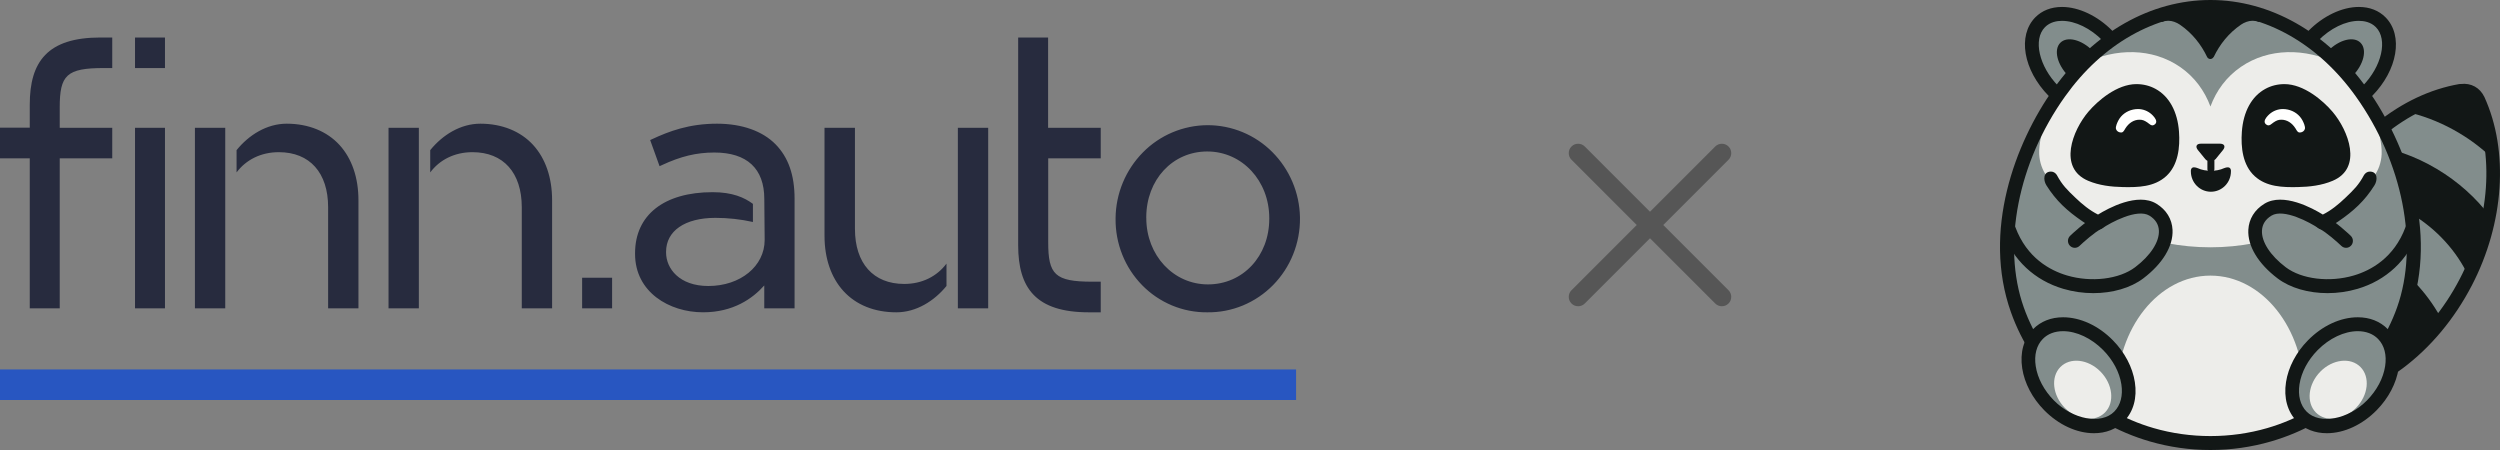 <svg width="200" height="36" viewBox="0 0 200 36" fill="none" xmlns="http://www.w3.org/2000/svg">
<rect x="0" y="0" width="200" height="36" fill="#808080" stroke="none"/>
<g clip-path="url(#clip0)">
<path d="M13.198 10.222H10.801V24.667H13.198V10.222ZM48.968 22.22H46.57V24.665H48.968V22.22ZM13.198 3.002H10.801V5.446H13.198V3.002ZM2.38 24.667H4.778V12.666H8.98V10.222H4.778V8.594C4.778 6.02 5.315 5.444 8.297 5.444H8.98V3H8.028C3.793 3 2.381 4.942 2.381 8.363V10.216H0V12.666H2.38V24.666V24.667ZM18.02 10.222H15.594V24.667H18.02V10.222ZM22.307 12.174C24.782 12.174 26.25 13.821 26.25 16.579V24.665H28.676V16.023C28.676 14.215 28.152 12.685 27.161 11.599C26.169 10.513 24.688 9.895 22.934 9.895C21.348 9.895 19.911 10.795 18.926 12.011V13.792C19.684 12.781 20.873 12.174 22.307 12.174ZM33.508 10.222H31.082V24.667H33.508V10.222ZM37.8 12.174C40.274 12.174 41.742 13.821 41.742 16.579V24.665H44.168V16.023C44.168 14.215 43.644 12.685 42.653 11.599C41.662 10.513 40.18 9.895 38.427 9.895C36.84 9.895 35.404 10.795 34.418 12.011V13.792C35.176 12.781 36.365 12.174 37.8 12.174ZM87.1 24.985H88.058V22.535H87.377C84.393 22.535 83.857 21.96 83.857 19.385V12.666H88.058V10.222H83.848V3H81.453V19.616C81.453 23.043 82.865 24.985 87.101 24.985H87.1ZM79.055 10.222H76.629V24.667H79.055V10.222ZM71.71 24.985C73.297 24.985 74.733 24.085 75.719 22.878V21.088C74.959 22.106 73.772 22.715 72.339 22.715C69.864 22.715 68.396 21.066 68.396 18.31V10.222H65.961V18.858C65.961 20.668 66.485 22.196 67.474 23.282C68.492 24.397 69.956 24.985 71.71 24.985ZM96.582 24.985C97.558 24.998 98.527 24.812 99.429 24.438C100.335 24.062 101.156 23.508 101.844 22.808C102.537 22.103 103.083 21.267 103.451 20.35C103.821 19.43 104.007 18.443 103.998 17.448V17.395C103.965 15.428 103.17 13.551 101.78 12.158C101.1 11.477 100.292 10.937 99.403 10.569C98.513 10.201 97.56 10.012 96.597 10.014C95.634 10.019 94.682 10.214 93.795 10.589C92.908 10.963 92.104 11.509 91.429 12.195C90.049 13.597 89.266 15.48 89.246 17.448V17.502C89.236 18.488 89.419 19.465 89.784 20.378C90.147 21.288 90.687 22.116 91.372 22.816C92.052 23.511 92.865 24.062 93.762 24.436C94.655 24.808 95.615 24.995 96.582 24.985ZM91.701 17.395C91.701 14.385 93.798 12.118 96.582 12.118C99.367 12.118 101.541 14.458 101.541 17.448V17.502C101.541 20.495 99.432 22.752 96.637 22.752C93.871 22.752 91.704 20.422 91.704 17.448L91.701 17.395ZM56.244 24.984C58.66 24.984 60.209 23.885 61.141 22.836V24.666H63.566V15.896C63.566 14.012 63.069 12.587 62.042 11.542C61.015 10.496 59.374 9.895 57.363 9.895C55.134 9.895 53.546 10.49 52.163 11.135L52.013 11.205L52.765 13.295L52.94 13.215C54.458 12.505 55.716 12.202 57.149 12.202C59.763 12.202 61.144 13.488 61.144 15.918L61.173 19.191C61.173 21.298 59.231 22.88 56.666 22.88C54.351 22.88 53.286 21.487 53.286 20.198V20.143C53.286 18.469 54.798 17.429 57.23 17.429C58.24 17.428 59.247 17.539 60.234 17.759V16.31C59.564 15.81 58.61 15.374 57.01 15.374C53.125 15.374 50.805 17.199 50.805 20.256V20.311C50.803 23.371 53.54 24.984 56.244 24.984Z" fill="#272B3E"/>
<path d="M103.686 29.556H0V32.002H103.686V29.556Z" fill="#2856C1"/>
</g>
<g opacity="0.4">
<path fill-rule="evenodd" clip-rule="evenodd" d="M125.72 11.72C126.013 11.427 126.487 11.427 126.78 11.72L132 16.939L137.22 11.72C137.513 11.427 137.987 11.427 138.28 11.72C138.573 12.013 138.573 12.487 138.28 12.78L133.061 18L138.28 23.22C138.573 23.513 138.573 23.987 138.28 24.28C137.987 24.573 137.513 24.573 137.22 24.28L132 19.061L126.78 24.28C126.487 24.573 126.013 24.573 125.72 24.28C125.427 23.987 125.427 23.513 125.72 23.22L130.939 18L125.72 12.78C125.427 12.487 125.427 12.013 125.72 11.72Z" fill="#161616"/>
</g>
<path fill-rule="evenodd" clip-rule="evenodd" d="M198.264 8.01C198.147 7.77 197.978 7.551 197.724 7.411C197.446 7.258 197.141 7.232 196.856 7.283L196.836 7.272C192.55 8.016 188.225 11.294 185.616 16.319C182.806 21.734 182.765 27.68 185.055 31.749C189.654 31.373 194.456 27.984 197.266 22.569C199.886 17.528 200.096 12.03 198.264 8.01Z" fill="#828D8C"/>
<path fill-rule="evenodd" clip-rule="evenodd" d="M196.827 7.838C192.604 8.612 188.502 11.952 186.1 16.579C183.558 21.477 183.28 27.153 185.36 31.16C189.788 30.644 194.241 27.208 196.783 22.31C199.213 17.632 199.59 12.243 197.767 8.244C197.69 8.086 197.589 7.969 197.463 7.9C197.318 7.818 197.13 7.797 196.951 7.83C196.909 7.837 196.866 7.842 196.827 7.838ZM185.055 32.305C184.859 32.305 184.678 32.198 184.581 32.025C182.099 27.615 182.31 21.498 185.133 16.06C187.748 11.022 192.088 7.532 196.744 6.724C196.788 6.715 196.834 6.714 196.879 6.719C197.264 6.672 197.652 6.74 197.984 6.923C198.313 7.104 198.571 7.387 198.754 7.765C200.723 12.084 200.336 17.851 197.75 22.829C194.928 28.265 190.08 31.896 185.099 32.303C185.084 32.304 185.07 32.305 185.055 32.305Z" fill="#121716"/>
<path fill-rule="evenodd" clip-rule="evenodd" d="M196.257 10.369C197.451 11.024 198.511 11.815 199.403 12.682C199.277 11.001 198.903 9.413 198.264 8.01C198.147 7.77 197.978 7.551 197.724 7.411C197.446 7.258 197.141 7.232 196.856 7.283L196.836 7.272C195.358 7.53 193.88 8.107 192.464 8.932C193.719 9.212 195.009 9.685 196.257 10.369Z" fill="#121716"/>
<path fill-rule="evenodd" clip-rule="evenodd" d="M189.555 11.594C188.414 12.734 187.326 14.023 186.326 15.461C188.438 15.313 190.771 15.833 192.885 17.093C194.988 18.344 196.567 20.151 197.473 22.085C198.211 20.474 198.771 18.859 199.177 17.276C198.078 15.825 196.658 14.536 194.946 13.515C193.203 12.476 191.369 11.85 189.555 11.594Z" fill="#121716"/>
<path fill-rule="evenodd" clip-rule="evenodd" d="M184.107 18.42C183.386 19.84 182.778 21.26 182.284 22.667C184.252 22.619 186.327 23.135 188.19 24.293C190.074 25.457 190.915 27.227 191.774 29.049C193.47 28.216 194.3 26.623 195.203 25.307C194.117 23.384 192.553 21.683 190.511 20.42C188.475 19.156 186.279 18.526 184.107 18.42Z" fill="#121716"/>
<path fill-rule="evenodd" clip-rule="evenodd" d="M168.614 2.869C170.403 4.686 170.882 7.147 169.684 8.364C168.487 9.581 166.066 9.095 164.279 7.277C162.491 5.459 162.012 2.998 163.209 1.781C164.406 0.564 166.827 1.052 168.614 2.869Z" fill="#828D8C"/>
<path fill-rule="evenodd" clip-rule="evenodd" d="M167.429 4.075C168.327 4.985 168.613 6.174 168.072 6.723C167.527 7.276 166.36 6.985 165.463 6.073C164.567 5.161 164.281 3.975 164.823 3.424C165.367 2.871 166.532 3.163 167.429 4.075Z" fill="#121716"/>
<path fill-rule="evenodd" clip-rule="evenodd" d="M164.958 1.668C164.564 1.668 164.008 1.756 163.596 2.175C162.63 3.156 163.12 5.313 164.665 6.884C165.648 7.883 166.869 8.479 167.934 8.479C168.328 8.479 168.886 8.391 169.298 7.972C169.744 7.518 169.899 6.8 169.733 5.95C169.552 5.019 169.017 4.065 168.228 3.263C167.245 2.264 166.024 1.668 164.958 1.668ZM167.934 9.59C166.585 9.59 165.074 8.873 163.892 7.67C161.86 5.604 161.39 2.845 162.822 1.389C163.358 0.844 164.096 0.556 164.958 0.556C166.307 0.556 167.818 1.274 169.001 2.477C169.942 3.432 170.582 4.589 170.806 5.734C171.045 6.96 170.783 8.034 170.071 8.758C169.535 9.303 168.796 9.59 167.934 9.59Z" fill="#121716"/>
<path fill-rule="evenodd" clip-rule="evenodd" d="M185.055 2.869C183.266 4.686 182.787 7.147 183.985 8.364C185.182 9.581 187.603 9.095 189.39 7.277C191.178 5.459 191.657 2.998 190.46 1.781C189.263 0.564 186.842 1.052 185.055 2.869Z" fill="#828D8C"/>
<path fill-rule="evenodd" clip-rule="evenodd" d="M186.24 4.075C185.342 4.985 185.056 6.174 185.597 6.723C186.142 7.276 187.309 6.985 188.206 6.073C189.102 5.161 189.388 3.975 188.846 3.424C188.302 2.871 187.137 3.163 186.24 4.075Z" fill="#121716"/>
<path fill-rule="evenodd" clip-rule="evenodd" d="M185.441 3.263C184.652 4.065 184.117 5.019 183.936 5.951C183.77 6.801 183.925 7.518 184.371 7.972C184.783 8.391 185.341 8.479 185.735 8.479C186.8 8.479 188.021 7.883 189.004 6.884C190.549 5.313 191.039 3.156 190.073 2.175C189.661 1.756 189.105 1.668 188.711 1.668C187.645 1.668 186.424 2.264 185.441 3.263ZM183.598 8.758C182.886 8.034 182.624 6.96 182.863 5.735C183.087 4.589 183.727 3.432 184.668 2.477C185.851 1.274 187.362 0.556 188.711 0.556C189.573 0.556 190.31 0.844 190.846 1.389C192.279 2.845 191.809 5.604 189.777 7.67C188.594 8.873 187.084 9.59 185.735 9.59C184.873 9.59 184.134 9.303 183.598 8.758Z" fill="#121716"/>
<path fill-rule="evenodd" clip-rule="evenodd" d="M188.907 7.389C186.088 3.436 181.746 0.556 176.834 0.556C171.922 0.556 167.581 3.436 164.762 7.389C161.332 12.196 159.345 19.01 161.385 24.774C163.113 29.657 167.261 33.368 172.139 34.781C173.664 35.224 175.249 35.445 176.834 35.445C178.42 35.445 180.005 35.224 181.53 34.781C186.408 33.368 190.556 29.657 192.284 24.774C194.325 19.01 192.337 12.196 188.907 7.389Z" fill="#828D8C"/>
<path fill-rule="evenodd" clip-rule="evenodd" d="M190.072 9.576C189.877 8.787 189.38 8.038 188.918 7.388C188.329 6.561 187.669 5.786 186.954 5.07C184.405 3.826 181.492 3.828 179.271 5.351C178.114 6.145 177.302 7.255 176.835 8.52C176.367 7.255 175.555 6.145 174.398 5.351C172.177 3.828 169.263 3.826 166.715 5.07C166 5.786 165.34 6.561 164.751 7.388C164.288 8.038 163.792 8.787 163.597 9.576C163.393 10.398 163.099 11.501 163.137 12.332C163.2 13.685 164.024 14.681 165.111 15.397C165.377 15.573 168.22 17.785 167.955 17.942C168.156 17.823 168.409 17.677 168.691 17.527V17.78C169.723 17.168 171.222 16.419 172.226 16.537L172.238 16.539C172.267 16.542 172.291 16.555 172.319 16.561C172.595 16.634 172.838 16.771 173.023 17.001C173.453 17.532 173.491 18.145 173.342 18.741C173.453 18.659 173.552 18.555 173.66 18.467C173.648 18.877 173.556 19.189 173.556 19.189L173.369 19.456C174.47 19.667 175.627 19.784 176.824 19.784H176.83C176.839 19.784 176.841 19.784 176.841 19.784C178.042 19.784 179.199 19.667 180.3 19.456L180.113 19.189C180.113 19.189 180.021 18.877 180.009 18.467C180.117 18.555 180.216 18.659 180.327 18.741C180.178 18.145 180.216 17.532 180.646 17.001C180.831 16.771 181.074 16.634 181.35 16.561C181.378 16.555 181.402 16.542 181.431 16.539L181.443 16.537C182.447 16.419 183.946 17.168 184.978 17.78V17.527C185.26 17.677 185.513 17.823 185.714 17.942C185.449 17.785 188.292 15.573 188.558 15.397C189.645 14.681 190.469 13.685 190.532 12.332C190.57 11.501 190.276 10.398 190.072 9.576Z" fill="#EDEDEA"/>
<path fill-rule="evenodd" clip-rule="evenodd" d="M176.835 22.049C172.695 22.049 169.34 26.248 169.34 31.429C169.34 32.463 169.479 33.454 169.726 34.385C170.179 34.523 170.627 34.671 171.092 34.781C172.957 35.224 174.895 35.444 176.835 35.444C178.774 35.444 180.712 35.224 182.577 34.781C183.042 34.671 183.49 34.523 183.943 34.385C184.19 33.454 184.329 32.463 184.329 31.429C184.329 26.248 180.975 22.049 176.835 22.049Z" fill="#EDEDEA"/>
<path fill-rule="evenodd" clip-rule="evenodd" d="M177.68 13.548C177.496 13.609 177.302 13.639 177.109 13.655C177.124 13.622 177.152 13.596 177.152 13.558V12.804C177.186 12.777 177.223 12.759 177.253 12.722L177.834 12.008C178.064 11.725 177.956 11.494 177.595 11.494H176.074C175.713 11.494 175.606 11.725 175.835 12.008L176.416 12.722C176.467 12.786 176.529 12.83 176.592 12.865V13.558C176.592 13.596 176.619 13.622 176.633 13.655C176.439 13.638 176.247 13.608 176.064 13.548C175.826 13.471 175.336 13.182 175.269 13.63C175.269 13.658 175.269 13.685 175.269 13.712C175.269 14.61 175.983 15.337 176.87 15.339H176.874C177.761 15.337 178.475 14.61 178.475 13.712C178.475 13.685 178.475 13.658 178.475 13.63C178.407 13.182 177.917 13.471 177.68 13.548Z" fill="#121716"/>
<path fill-rule="evenodd" clip-rule="evenodd" d="M176.835 1.112C172.436 1.112 168.197 3.518 165.205 7.715C161.438 12.994 160.14 19.616 161.9 24.586C163.517 29.157 167.497 32.858 172.289 34.247C175.223 35.098 178.447 35.098 181.379 34.247C186.172 32.858 190.153 29.157 191.769 24.586C193.529 19.616 192.232 12.994 188.465 7.715C185.472 3.518 181.233 1.112 176.835 1.112ZM176.835 36C175.184 36 173.553 35.77 171.989 35.315C166.787 33.808 162.631 29.938 160.87 24.962C158.591 18.522 161.158 11.493 164.32 7.062C167.52 2.574 172.082 0 176.835 0C181.587 0 186.149 2.574 189.351 7.062C192.511 11.493 195.078 18.522 192.799 24.962C191.038 29.938 186.882 33.808 181.679 35.315C180.116 35.77 178.485 36 176.835 36Z" fill="#121716"/>
<path fill-rule="evenodd" clip-rule="evenodd" d="M172.442 7.11C171.98 6.858 171.466 6.729 170.911 6.729C169.365 6.729 167.825 8.05 167.07 8.938C165.801 10.43 164.626 13.433 167.054 14.463C167.932 14.836 168.9 14.948 169.844 14.966C171.049 14.99 172.338 14.961 173.29 14.097C174.255 13.22 174.411 11.787 174.321 10.543C174.205 8.928 173.537 7.708 172.442 7.11Z" fill="#121716"/>
<path fill-rule="evenodd" clip-rule="evenodd" d="M172.499 9.705C172.482 9.492 172.252 9.258 172.118 9.136C171.818 8.87 171.434 8.723 171.036 8.723C170.91 8.723 170.781 8.737 170.65 8.765C170.141 8.873 169.714 9.185 169.478 9.62C169.389 9.785 169.236 10.114 169.275 10.302C169.308 10.458 169.454 10.566 169.602 10.593C169.8 10.63 169.877 10.535 169.971 10.373C169.989 10.341 170.008 10.308 170.029 10.274C170.315 9.823 170.719 9.576 171.166 9.576C171.417 9.576 171.57 9.65 171.797 9.803C171.947 9.904 172.11 10.107 172.313 9.998C172.459 9.919 172.507 9.816 172.499 9.705Z" fill="#FFFFFE"/>
<path fill-rule="evenodd" clip-rule="evenodd" d="M181.228 7.11C181.689 6.858 182.204 6.729 182.758 6.729C184.304 6.729 185.844 8.05 186.599 8.938C187.868 10.43 189.043 13.433 186.615 14.463C185.737 14.836 184.77 14.948 183.826 14.966C182.62 14.99 181.331 14.961 180.38 14.097C179.414 13.22 179.259 11.787 179.348 10.543C179.465 8.928 180.132 7.708 181.228 7.11Z" fill="#121716"/>
<path fill-rule="evenodd" clip-rule="evenodd" d="M181.17 9.705C181.187 9.492 181.417 9.258 181.551 9.136C181.851 8.87 182.235 8.723 182.633 8.723C182.759 8.723 182.888 8.737 183.019 8.765C183.528 8.873 183.955 9.185 184.191 9.62C184.28 9.785 184.433 10.114 184.394 10.302C184.36 10.458 184.215 10.566 184.067 10.593C183.869 10.63 183.792 10.535 183.698 10.373C183.68 10.341 183.661 10.308 183.64 10.274C183.354 9.823 182.95 9.576 182.503 9.576C182.252 9.576 182.099 9.65 181.872 9.803C181.722 9.904 181.559 10.107 181.356 9.998C181.21 9.919 181.162 9.816 181.17 9.705Z" fill="#FFFFFE"/>
<path fill-rule="evenodd" clip-rule="evenodd" d="M165.983 19.826C165.838 19.826 165.693 19.767 165.585 19.651C165.378 19.427 165.389 19.076 165.609 18.865C165.733 18.746 166.855 17.684 167.65 17.294C167.92 17.163 168.248 17.277 168.379 17.554C168.511 17.829 168.396 18.162 168.124 18.295C167.58 18.562 166.665 19.382 166.358 19.675C166.252 19.776 166.118 19.826 165.983 19.826Z" fill="#121716"/>
<path fill-rule="evenodd" clip-rule="evenodd" d="M172.515 16.298C171.006 15.375 168.656 16.66 167.842 17.165C167.172 16.831 166.58 16.342 166.039 15.824C165.386 15.201 164.976 14.809 164.541 13.991C164.438 13.839 164.278 13.726 164.082 13.726C163.443 13.726 163.454 14.414 163.708 14.82C164.491 16.071 165.386 16.881 166.596 17.708C166.937 17.94 167.297 18.155 167.68 18.309C167.847 18.377 168.04 18.359 168.19 18.257C168.857 17.807 170.97 16.654 171.954 17.251C172.432 17.543 172.687 17.945 172.712 18.445C172.755 19.347 172.044 20.444 170.809 21.379C169.54 22.34 167.301 22.61 165.365 22.038C163.986 21.631 162.151 20.63 161.232 18.18C161.126 17.891 160.806 17.748 160.528 17.859C160.245 17.967 160.104 18.289 160.212 18.575C161.053 20.822 162.774 22.43 165.06 23.105C165.843 23.338 166.662 23.451 167.463 23.451C168.988 23.451 170.446 23.041 171.462 22.272C173.014 21.096 173.867 19.682 173.803 18.39C173.76 17.521 173.303 16.779 172.515 16.298Z" fill="#121716"/>
<path fill-rule="evenodd" clip-rule="evenodd" d="M187.686 19.826C187.831 19.826 187.976 19.767 188.084 19.651C188.291 19.427 188.28 19.076 188.06 18.865C187.935 18.746 186.814 17.684 186.019 17.294C185.749 17.163 185.421 17.277 185.29 17.554C185.158 17.829 185.273 18.162 185.545 18.295C186.089 18.562 187.004 19.382 187.311 19.675C187.416 19.776 187.551 19.826 187.686 19.826Z" fill="#121716"/>
<path fill-rule="evenodd" clip-rule="evenodd" d="M181.154 16.298C182.663 15.375 185.013 16.66 185.827 17.165C186.497 16.831 187.089 16.342 187.63 15.824C188.283 15.201 188.693 14.809 189.129 13.991C189.231 13.839 189.391 13.726 189.586 13.726C190.226 13.726 190.216 14.414 189.961 14.82C189.178 16.071 188.283 16.881 187.073 17.708C186.732 17.94 186.372 18.155 185.989 18.309C185.822 18.377 185.629 18.359 185.479 18.257C184.812 17.807 182.699 16.654 181.716 17.251C181.237 17.543 180.982 17.945 180.957 18.445C180.914 19.347 181.625 20.444 182.86 21.379C184.129 22.34 186.368 22.61 188.304 22.038C189.683 21.631 191.518 20.63 192.437 18.18C192.543 17.891 192.863 17.748 193.141 17.859C193.424 17.967 193.565 18.289 193.457 18.575C192.616 20.822 190.895 22.43 188.609 23.105C187.826 23.338 187.007 23.451 186.206 23.451C184.681 23.451 183.223 23.041 182.207 22.272C180.655 21.096 179.802 19.682 179.866 18.39C179.909 17.521 180.366 16.779 181.154 16.298Z" fill="#121716"/>
<path fill-rule="evenodd" clip-rule="evenodd" d="M168.645 27.618C170.437 29.44 170.834 31.993 169.529 33.319C168.225 34.645 165.713 34.245 163.921 32.422C162.129 30.598 161.732 28.047 163.039 26.72C164.342 25.393 166.854 25.796 168.645 27.618Z" fill="#828D8C"/>
<path fill-rule="evenodd" clip-rule="evenodd" d="M168.042 29.731C169.027 30.734 169.189 32.195 168.402 32.996C167.614 33.797 166.174 33.635 165.189 32.632C164.202 31.627 164.04 30.165 164.828 29.364C165.616 28.563 167.055 28.728 168.042 29.731Z" fill="#EDEDEA"/>
<path fill-rule="evenodd" clip-rule="evenodd" d="M165.047 26.494C164.384 26.494 163.824 26.707 163.426 27.113C162.921 27.626 162.719 28.402 162.859 29.299C163.007 30.259 163.522 31.229 164.308 32.029C165.816 33.564 168.098 33.991 169.143 32.926C169.647 32.413 169.848 31.638 169.709 30.741C169.559 29.78 169.045 28.81 168.259 28.011C167.324 27.061 166.124 26.494 165.047 26.494ZM167.52 34.657C166.138 34.657 164.686 33.985 163.535 32.815C162.586 31.851 161.963 30.662 161.778 29.471C161.583 28.214 161.893 27.097 162.653 26.327C163.259 25.709 164.087 25.382 165.047 25.382C166.427 25.382 167.881 26.054 169.032 27.225C169.98 28.189 170.604 29.376 170.788 30.568C170.984 31.825 170.674 32.942 169.916 33.712C169.307 34.33 168.479 34.657 167.52 34.657Z" fill="#121716"/>
<path fill-rule="evenodd" clip-rule="evenodd" d="M185.024 27.618C183.232 29.44 182.835 31.993 184.14 33.319C185.445 34.645 187.956 34.245 189.748 32.422C191.54 30.598 191.937 28.047 190.63 26.72C189.327 25.393 186.816 25.796 185.024 27.618Z" fill="#828D8C"/>
<path fill-rule="evenodd" clip-rule="evenodd" d="M185.627 29.731C184.643 30.734 184.48 32.195 185.267 32.996C186.055 33.797 187.495 33.635 188.48 32.632C189.467 31.627 189.629 30.165 188.841 29.364C188.053 28.563 186.614 28.728 185.627 29.731Z" fill="#EDEDEA"/>
<path fill-rule="evenodd" clip-rule="evenodd" d="M185.41 28.011C184.624 28.81 184.11 29.78 183.96 30.741C183.821 31.638 184.022 32.413 184.526 32.926C185.572 33.991 187.853 33.564 189.361 32.029C190.147 31.229 190.662 30.259 190.81 29.299C190.95 28.402 190.748 27.626 190.243 27.113C189.845 26.707 189.285 26.494 188.622 26.494C187.545 26.494 186.345 27.061 185.41 28.011ZM183.753 33.712C182.995 32.942 182.685 31.825 182.881 30.568C183.065 29.376 183.689 28.189 184.637 27.225C185.788 26.054 187.242 25.382 188.622 25.382C189.582 25.382 190.41 25.709 191.016 26.327C191.776 27.097 192.086 28.214 191.891 29.471C191.706 30.662 191.083 31.851 190.134 32.815C188.983 33.985 187.531 34.657 186.149 34.657C185.19 34.657 184.362 34.33 183.753 33.712Z" fill="#121716"/>
<path fill-rule="evenodd" clip-rule="evenodd" d="M180.265 1.197C180.291 1.114 180.318 1.034 180.341 0.947C179.205 0.694 178.034 0.556 176.834 0.556C175.635 0.556 174.464 0.694 173.328 0.947C173.351 1.034 173.378 1.114 173.404 1.197L172.807 1.303L172.89 1.562L172.916 1.763C173.091 1.702 173.275 1.661 173.473 1.661C173.79 1.661 174.125 1.794 174.387 1.97C175.371 2.643 176.092 3.55 176.579 4.578C176.634 4.658 176.713 4.721 176.825 4.721C176.949 4.721 177.037 4.647 177.091 4.556H177.099C177.587 3.537 178.304 2.639 179.282 1.97C179.543 1.794 179.879 1.661 180.196 1.661C180.394 1.661 180.578 1.702 180.752 1.763L180.779 1.562L180.862 1.303L180.265 1.197Z" fill="#121716"/>
<defs>
<clipPath id="clip0">
<rect width="104" height="29" fill="white" transform="translate(0 3)"/>
</clipPath>
</defs>
</svg>
